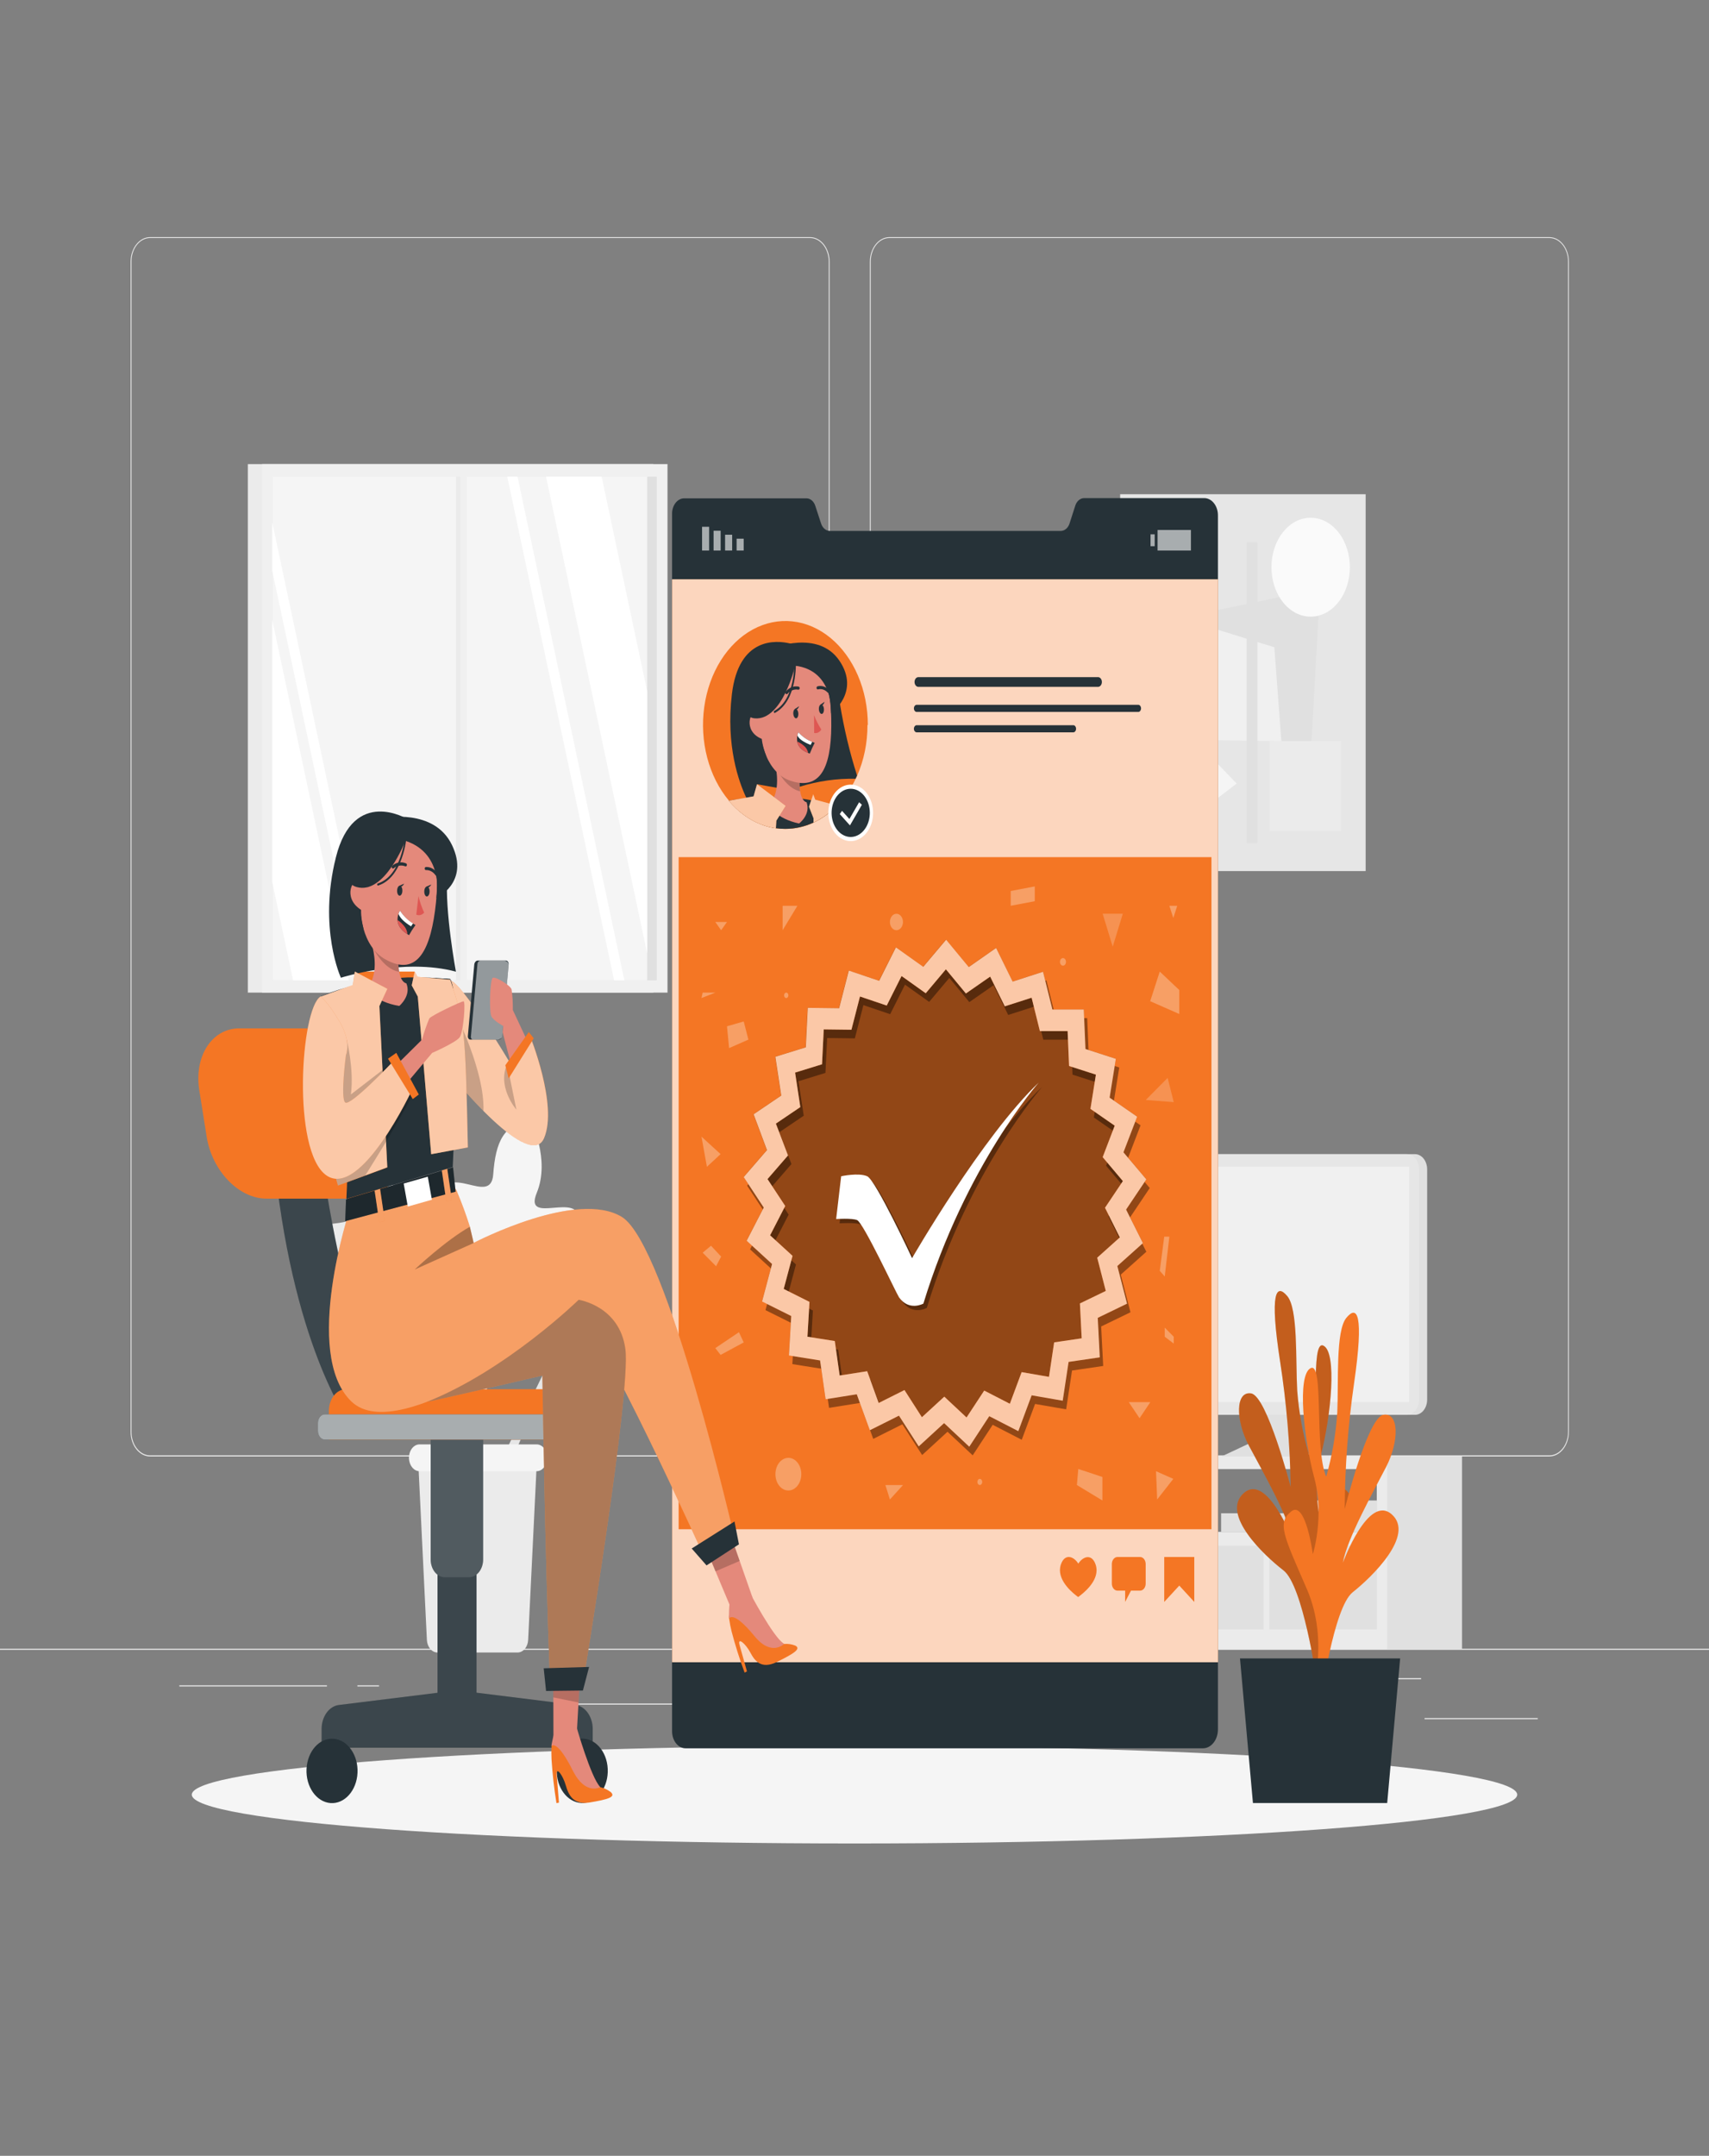 <svg width="812" height="1024" viewBox="0 0 812 1024" fill="none" xmlns="http://www.w3.org/2000/svg">
<rect x="0" y="0" width="812" height="1024" fill="#808080" stroke="none"/>
<path d="M812 783.155H0V783.667H812V783.155Z" fill="#EBEBEB"/>
<path d="M730.638 816.107H676.851V816.619H730.638V816.107Z" fill="#EBEBEB"/>
<path d="M537.901 821.678H523.789V822.19H537.901V821.678Z" fill="#EBEBEB"/>
<path d="M675.227 797.102H644.062V797.614H675.227V797.102Z" fill="#EBEBEB"/>
<path d="M155.336 800.543H85.195V801.055H155.336V800.543Z" fill="#EBEBEB"/>
<path d="M180.085 800.543H169.805V801.055H180.085V800.543Z" fill="#EBEBEB"/>
<path d="M365.644 809.185H213.507V809.697H365.644V809.185Z" fill="#EBEBEB"/>
<path d="M384.888 691.814H71.31C68.853 691.809 66.499 690.574 64.763 688.382C63.028 686.19 62.053 683.218 62.053 680.12V124.232C62.074 121.151 63.059 118.206 64.792 116.036C66.525 113.866 68.867 112.645 71.31 112.64H384.888C387.347 112.64 389.706 113.872 391.445 116.065C393.184 118.258 394.161 121.233 394.161 124.334V680.12C394.161 683.222 393.184 686.196 391.445 688.389C389.706 690.582 387.347 691.814 384.888 691.814ZM71.31 113.049C68.961 113.055 66.71 114.235 65.05 116.332C63.391 118.428 62.459 121.269 62.459 124.232V680.12C62.459 683.082 63.391 685.923 65.05 688.02C66.71 690.116 68.961 691.297 71.31 691.302H384.888C387.238 691.297 389.491 690.117 391.153 688.021C392.815 685.925 393.751 683.084 393.755 680.12V124.232C393.751 121.268 392.815 118.427 391.153 116.331C389.491 114.235 387.238 113.055 384.888 113.049H71.31Z" fill="#EBEBEB"/>
<path d="M736.175 691.814H422.581C420.123 691.809 417.767 690.575 416.029 688.383C414.291 686.191 413.312 683.22 413.308 680.12V124.232C413.334 121.15 414.321 118.204 416.057 116.035C417.793 113.865 420.137 112.645 422.581 112.64H736.175C738.615 112.651 740.953 113.873 742.683 116.043C744.413 118.213 745.395 121.155 745.416 124.232V680.12C745.416 683.215 744.443 686.183 742.711 688.375C740.979 690.567 738.629 691.803 736.175 691.814ZM422.581 113.049C420.231 113.055 417.978 114.235 416.316 116.331C414.654 118.427 413.718 121.268 413.714 124.232V680.12C413.718 683.084 414.654 685.925 416.316 688.021C417.978 690.117 420.231 691.297 422.581 691.302H736.175C738.526 691.297 740.779 690.117 742.441 688.021C744.103 685.925 745.038 683.084 745.042 680.12V124.232C745.038 121.268 744.103 118.427 742.441 116.331C740.779 114.235 738.526 113.055 736.175 113.049H422.581Z" fill="#EBEBEB"/>
<path d="M614.311 654.643V683.725L624.055 692.654H578.583L593.101 685.855V656.671L614.311 654.643Z" fill="#E0E0E0"/>
<path d="M491.65 691.814V783.421H694.65V691.814H491.65ZM495.304 697.753H654.196V727.695H495.32L495.304 697.753Z" fill="#E0E0E0"/>
<path d="M491.65 691.814V783.421H659.084V691.814H491.65ZM495.304 697.753H654.196V727.695H495.32L495.304 697.753Z" fill="#EBEBEB"/>
<path d="M495.304 727.695H528.044V697.754H495.304V727.695Z" fill="#E0E0E0"/>
<path d="M613.677 727.695H654.196V712.724H613.677V727.695Z" fill="#E0E0E0"/>
<path d="M580.19 727.695H610.689V718.807H580.19V727.695Z" fill="#E0E0E0"/>
<path d="M544.089 727.695H573.142V709.509H544.089V727.695Z" fill="#E0E0E0"/>
<path d="M625.402 734.208L626.263 737.792H637.923L638.8 734.208H654.196V773.96H603.089V734.208H625.402Z" fill="#E0E0E0"/>
<path d="M564.665 734.208L565.542 737.792H577.202L578.079 734.208H600.377V773.96H549.269V734.208H564.665Z" fill="#E0E0E0"/>
<path d="M517.764 734.208L518.624 737.792H530.285L531.162 734.208H546.557V773.96H495.45V734.208H517.764Z" fill="#E0E0E0"/>
<path d="M521.336 672.031H672.352C675.518 672.031 678.085 668.794 678.085 664.801V555.459C678.085 551.466 675.518 548.229 672.352 548.229H521.336C518.17 548.229 515.604 551.466 515.604 555.459V664.801C515.604 668.794 518.17 672.031 521.336 672.031Z" fill="#E0E0E0"/>
<path d="M517.52 672.031H668.536C671.702 672.031 674.269 668.794 674.269 664.801V555.459C674.269 551.466 671.702 548.229 668.536 548.229H517.52C514.354 548.229 511.787 551.466 511.787 555.459V664.801C511.787 668.794 514.354 672.031 517.52 672.031Z" fill="#E6E6E6"/>
<path d="M669.494 666.01V554.23H516.562V666.01H669.494Z" fill="#F0F0F0"/>
<path d="M310.411 220.447H117.756V471.49H310.411V220.447Z" fill="#EBEBEB"/>
<path d="M317.151 220.447H124.496V471.49H317.151V220.447Z" fill="#F0F0F0"/>
<path d="M312.052 226.406H129.352V465.674H312.052V226.406Z" fill="#E0E0E0"/>
<path d="M307.488 226.406H129.352V465.674H307.488V226.406Z" fill="#F5F5F5"/>
<path d="M220.263 226.406H216.642V465.674H220.263V226.406Z" fill="#EBEBEB"/>
<path d="M241.018 226.406L291.784 465.654H296.656L245.89 226.406H241.018Z" fill="white"/>
<path d="M221.806 222.72H218.704V470.262H221.806V222.72Z" fill="#F0F0F0"/>
<path d="M259.434 226.406L307.488 452.833V328.376L285.856 226.406H259.434Z" fill="white"/>
<path d="M129.352 248.115V271.073L170.65 465.654H175.522L129.352 248.115Z" fill="white"/>
<path d="M129.352 294.482V418.939L139.258 465.654H165.664L129.352 294.482Z" fill="white"/>
<path d="M648.869 234.762H532.217V413.757H648.869V234.762Z" fill="#E6E6E6"/>
<path d="M622.171 369.418L560.881 293.437L627.189 279.634L622.171 369.418Z" fill="#E0E0E0"/>
<path d="M562.359 351.416L559.322 293.151L605.476 307.446L608.821 352.01L562.359 351.416Z" fill="#F0F0F0"/>
<path d="M635.906 286.03C643.18 276.857 643.18 261.983 635.906 252.81C628.631 243.636 616.837 243.636 609.563 252.81C602.288 261.983 602.288 276.857 609.563 286.03C616.837 295.204 628.631 295.204 635.906 286.03Z" fill="#FAFAFA"/>
<path d="M568.4 372.183C568.403 369.925 567.875 367.717 566.882 365.838C565.89 363.959 564.477 362.493 562.823 361.627C561.17 360.761 559.35 360.534 557.594 360.973C555.837 361.413 554.224 362.5 552.958 364.096C551.692 365.693 550.83 367.727 550.482 369.942C550.133 372.157 550.314 374.452 551 376.537C551.687 378.623 552.849 380.404 554.339 381.656C555.829 382.908 557.58 383.574 559.371 383.57C561.764 383.564 564.058 382.363 565.751 380.229C567.443 378.094 568.396 375.201 568.4 372.183Z" fill="#E0E0E0"/>
<path d="M561.498 392.212L587.579 372.183L565.655 349.389L561.498 392.212Z" fill="#F5F5F5"/>
<path d="M592.322 400.466H597.453V257.536H592.322V400.466Z" fill="#E0E0E0"/>
<path d="M543.163 394.137H549.805V257.536H543.163V394.137Z" fill="#EBEBEB"/>
<path d="M603.235 394.793H637.144V352.031H603.235V394.793Z" fill="#EBEBEB"/>
<path d="M215.83 693.391L194.36 615.363C194.36 615.363 224.112 643.195 223.95 612.352C223.787 581.509 210.373 605.471 205.745 594.063C201.116 582.656 218.948 582.779 212.679 565.494C206.41 548.209 188.628 574.771 185.477 559.452C182.326 544.133 177.357 536.351 164.365 537.723C164.365 537.723 157.366 557.875 165.989 572.436C174.612 586.998 144.698 575.304 147.784 589.947C150.87 604.59 160.776 617.37 165.177 607.068C169.578 596.767 175.116 616.509 167.629 621.609C160.143 626.708 177.373 648.745 181.222 637.174C183.867 629.487 187.132 622.164 190.966 615.322L210.763 698.818L215.83 693.391Z" fill="#EBEBEB"/>
<path d="M237.965 694.088L262.162 644.178C262.162 644.178 238.225 657.777 242.057 636.457C245.89 615.137 252.272 634.266 256.852 627.261C261.432 620.257 249.057 617.021 255.471 606.167C261.886 595.313 271.013 617.165 274.959 607.171C278.906 597.176 283.356 592.732 292.174 596.152C292.174 596.152 294.61 611.43 286.912 619.868C279.214 628.306 301.268 626.012 297.419 635.474C293.57 644.936 285.142 651.981 283.339 644.014C281.537 636.047 275.317 648.663 279.896 653.599C284.476 658.534 269.86 670.515 268.626 661.791C267.715 655.968 266.333 650.279 264.501 644.813L240.807 698.819L237.965 694.088Z" fill="#E6E6E6"/>
<path d="M221.66 694.559L232.735 614.175C232.735 614.175 207.222 647.291 203.503 617.165C199.784 587.039 215.862 607.723 218.948 595.661C222.033 583.598 204.64 587.325 208.57 569.201C212.5 551.076 233.206 573.419 234.343 557.855C235.48 542.29 239.378 533.688 252.207 532.439C252.207 532.439 261.578 550.666 255.033 566.6C248.488 582.533 276.145 565.146 275.008 580.034C273.871 594.923 265.8 609.382 260.23 600.207C254.659 591.032 251.72 611.43 259.661 614.871C267.603 618.312 253.539 643.297 248.375 632.791C244.829 625.829 240.72 619.35 236.113 613.458L227.36 698.818L221.66 694.559Z" fill="#F5F5F5"/>
<path d="M207.872 784.937H245.906C247.189 784.94 248.425 784.325 249.361 783.217C250.297 782.109 250.862 780.593 250.94 778.977L254.968 696.32C255.01 695.456 254.912 694.59 254.678 693.776C254.445 692.961 254.083 692.215 253.613 691.584C253.143 690.953 252.575 690.45 251.945 690.106C251.315 689.761 250.636 689.583 249.95 689.582H203.828C203.142 689.583 202.463 689.761 201.833 690.106C201.203 690.45 200.635 690.953 200.165 691.584C199.695 692.215 199.333 692.961 199.1 693.776C198.867 694.59 198.768 695.456 198.81 696.32L202.838 779.08C202.936 780.677 203.509 782.168 204.443 783.254C205.377 784.341 206.602 784.942 207.872 784.937Z" fill="#EBEBEB"/>
<path d="M199.346 698.818H254.968C256.205 698.818 257.398 698.244 258.321 697.205C259.243 696.167 259.83 694.736 259.97 693.186C260.055 692.295 259.989 691.391 259.776 690.533C259.564 689.676 259.209 688.886 258.737 688.214C258.264 687.542 257.684 687.005 257.034 686.637C256.384 686.269 255.68 686.079 254.968 686.08H199.346C198.637 686.08 197.936 686.269 197.289 686.634C196.642 687 196.063 687.533 195.591 688.201C195.119 688.868 194.763 689.653 194.549 690.505C194.334 691.357 194.264 692.257 194.344 693.145C194.476 694.703 195.06 696.143 195.983 697.19C196.907 698.237 198.104 698.817 199.346 698.818Z" fill="#F5F5F5"/>
<path d="M406 875.643C579.902 875.643 720.877 865.263 720.877 852.459C720.877 839.656 579.902 829.276 406 829.276C232.098 829.276 91.123 839.656 91.123 852.459C91.123 865.263 232.098 875.643 406 875.643Z" fill="#F5F5F5"/>
<path d="M578.68 245.002V821.453C578.68 822.646 578.492 823.827 578.127 824.927C577.761 826.027 577.226 827.025 576.552 827.861C575.878 828.698 575.078 829.357 574.2 829.801C573.322 830.244 572.383 830.463 571.437 830.443H325.823C324.966 830.46 324.116 830.26 323.322 829.854C322.528 829.448 321.806 828.845 321.2 828.081C320.595 827.317 320.117 826.407 319.795 825.406C319.473 824.405 319.314 823.332 319.327 822.251V244.265C319.297 243.308 319.416 242.354 319.679 241.456C319.942 240.557 320.343 239.734 320.859 239.031C321.375 238.329 321.996 237.763 322.687 237.364C323.377 236.965 324.123 236.742 324.881 236.708H383.264C384.165 236.73 385.04 237.091 385.778 237.744C386.516 238.397 387.082 239.313 387.405 240.374L390.085 248.566C390.414 249.622 390.985 250.532 391.725 251.177C392.466 251.823 393.342 252.176 394.242 252.191H504.041C504.934 252.182 505.804 251.839 506.542 251.204C507.279 250.569 507.85 249.672 508.182 248.627L510.862 240.292C511.184 239.228 511.75 238.31 512.487 237.653C513.225 236.997 514.1 236.632 515.003 236.605H572.395C574.109 236.675 575.733 237.597 576.91 239.17C578.087 240.743 578.724 242.84 578.68 245.002Z" fill="#263238"/>
<path d="M578.696 275.169H319.36V789.566H578.696V275.169Z" fill="#F47624"/>
<path opacity="0.7" d="M578.696 275.169H319.36V789.566H578.696V275.169Z" fill="white"/>
<path opacity="0.6" d="M349.988 261.509H353.35V255.877H349.988V261.509Z" fill="white"/>
<path opacity="0.6" d="M344.515 261.509H347.877V253.993H344.515V261.509Z" fill="white"/>
<path opacity="0.6" d="M339.042 261.509H342.404V252.109H339.042V261.509Z" fill="white"/>
<path opacity="0.6" d="M333.57 261.509H336.931V250.225H333.57V261.509Z" fill="white"/>
<path opacity="0.6" d="M548.636 253.809H546.655V259.441H548.636V253.809Z" fill="white"/>
<path opacity="0.6" d="M550 261.509H565.85V251.74H550V261.509Z" fill="white"/>
<path d="M436.19 326.246H521.531C521.786 326.277 522.042 326.24 522.285 326.138C522.527 326.036 522.75 325.871 522.939 325.654C523.128 325.437 523.279 325.173 523.382 324.878C523.486 324.583 523.539 324.265 523.539 323.942C523.539 323.62 523.486 323.301 523.382 323.007C523.279 322.712 523.128 322.448 522.939 322.231C522.75 322.014 522.527 321.849 522.285 321.747C522.042 321.645 521.786 321.608 521.531 321.638H436.19C435.735 321.693 435.313 321.959 435.005 322.385C434.698 322.811 434.528 323.366 434.528 323.942C434.528 324.519 434.698 325.074 435.005 325.5C435.313 325.926 435.735 326.192 436.19 326.246Z" fill="#263238"/>
<path d="M540.954 334.787H435.719C435.531 334.76 435.34 334.785 435.16 334.858C434.98 334.931 434.813 335.051 434.672 335.21C434.531 335.37 434.418 335.565 434.341 335.783C434.264 336.001 434.224 336.237 434.224 336.476C434.224 336.715 434.264 336.951 434.341 337.17C434.418 337.388 434.531 337.583 434.672 337.742C434.813 337.902 434.98 338.022 435.16 338.095C435.34 338.168 435.531 338.192 435.719 338.166H540.954C541.284 338.12 541.589 337.922 541.811 337.61C542.032 337.299 542.155 336.895 542.155 336.476C542.155 336.058 542.032 335.654 541.811 335.342C541.589 335.03 541.284 334.832 540.954 334.787Z" fill="#263238"/>
<path d="M510.082 344.474H435.719C435.531 344.447 435.34 344.472 435.16 344.545C434.98 344.618 434.813 344.738 434.672 344.897C434.531 345.057 434.418 345.252 434.341 345.47C434.264 345.688 434.224 345.924 434.224 346.163C434.224 346.402 434.264 346.638 434.341 346.857C434.418 347.075 434.531 347.27 434.672 347.429C434.813 347.589 434.98 347.709 435.16 347.782C435.34 347.855 435.531 347.879 435.719 347.853H510.082C510.412 347.807 510.717 347.609 510.939 347.297C511.16 346.986 511.282 346.582 511.282 346.163C511.282 345.745 511.16 345.341 510.939 345.029C510.717 344.717 510.412 344.519 510.082 344.474Z" fill="#263238"/>
<path d="M575.594 407.142H322.445V726.385H575.594V407.142Z" fill="#F47624"/>
<path d="M567.442 760.914L560.312 753.152L553.167 760.914V739.574H567.442V760.914Z" fill="#F47624"/>
<path d="M541.685 739.574H530.934C530.228 739.574 529.551 739.928 529.051 740.558C528.552 741.187 528.271 742.042 528.271 742.933V752.189C528.271 753.08 528.552 753.935 529.051 754.564C529.551 755.194 530.228 755.548 530.934 755.548H534.588V760.914L537.365 755.548H541.685C542.036 755.551 542.383 755.466 542.707 755.298C543.031 755.13 543.326 754.883 543.573 754.571C543.821 754.258 544.017 753.887 544.15 753.478C544.283 753.069 544.351 752.631 544.349 752.189V742.933C544.351 742.491 544.283 742.053 544.15 741.644C544.017 741.235 543.821 740.864 543.573 740.551C543.326 740.239 543.031 739.992 542.707 739.824C542.383 739.656 542.036 739.571 541.685 739.574Z" fill="#F47624"/>
<path d="M520.135 742.113C518.154 738.017 514.321 739.553 512.34 742.728C510.375 739.533 506.558 737.915 504.528 742.011C501.134 748.892 508.052 755.343 511.333 757.883L512.258 758.6L513.2 757.883C516.432 755.405 523.48 749.056 520.135 742.113Z" fill="#F47624"/>
<g opacity="0.3">
<path opacity="0.7" d="M523.902 434.012H533.484L528.693 449.679L523.902 434.012Z" fill="white"/>
<path opacity="0.7" d="M554.775 512L557.682 523.51L544.397 522.486L554.775 512Z" fill="white"/>
<path d="M551.039 461.496L546.492 475.566L560.313 481.649V470.262L551.039 461.496Z" fill="white"/>
<path d="M371.847 430.244H378.879L371.847 441.856V430.244Z" fill="white"/>
<path d="M345.409 487.485L353.366 485.192L355.591 493.814L346.415 497.848L345.409 487.485Z" fill="white"/>
<path d="M425.927 441.856C427.64 441.856 429.028 440.105 429.028 437.944C429.028 435.784 427.64 434.033 425.927 434.033C424.213 434.033 422.825 435.784 422.825 437.944C422.825 440.105 424.213 441.856 425.927 441.856Z" fill="white"/>
<path d="M380.731 700.232C380.731 701.768 380.369 703.269 379.692 704.546C379.015 705.823 378.053 706.818 376.927 707.405C375.802 707.992 374.563 708.144 373.369 707.843C372.174 707.542 371.078 706.8 370.218 705.713C369.358 704.625 368.773 703.24 368.537 701.733C368.301 700.226 368.426 698.665 368.894 697.247C369.362 695.829 370.154 694.618 371.168 693.768C372.182 692.918 373.374 692.466 374.592 692.47C375.399 692.47 376.199 692.671 376.945 693.061C377.691 693.451 378.368 694.023 378.938 694.744C379.509 695.465 379.96 696.321 380.268 697.263C380.575 698.204 380.733 699.213 380.731 700.232Z" fill="white"/>
<path d="M351.093 632.791L353.366 637.645L342.372 643.584L339.871 640.348L351.093 632.791Z" fill="white"/>
<path d="M422.825 712.253L420.681 705.393H429.045L422.825 712.253Z" fill="white"/>
<path d="M511.674 705.393L512.323 697.754L523.789 701.563V712.725L511.674 705.393Z" fill="white"/>
<path d="M536.31 666.01H546.557L541.442 673.649L536.31 666.01Z" fill="white"/>
<path d="M553.167 587.407L551.04 603.628L553.394 606.331L555.603 587.407H553.167Z" fill="white"/>
<path d="M333.294 539.894L342.372 548.209L335.876 554.23L333.294 539.894Z" fill="white"/>
<path d="M373.569 474.071C374.134 474.071 374.592 473.493 374.592 472.781C374.592 472.068 374.134 471.49 373.569 471.49C373.004 471.49 372.546 472.068 372.546 472.781C372.546 473.493 373.004 474.071 373.569 474.071Z" fill="white"/>
<path d="M505.048 458.691C505.837 458.691 506.477 457.884 506.477 456.888C506.477 455.893 505.837 455.086 505.048 455.086C504.258 455.086 503.619 455.893 503.619 456.888C503.619 457.884 504.258 458.691 505.048 458.691Z" fill="white"/>
<path d="M466.689 703.918C466.689 704.304 466.568 704.674 466.351 704.946C466.135 705.219 465.842 705.372 465.536 705.372C465.23 705.372 464.937 705.219 464.721 704.946C464.504 704.674 464.383 704.304 464.383 703.918C464.383 703.533 464.504 703.163 464.721 702.89C464.937 702.617 465.23 702.464 465.536 702.464C465.842 702.464 466.135 702.617 466.351 702.89C466.568 703.163 466.689 703.533 466.689 703.918Z" fill="white"/>
<path d="M480.217 423.219L491.65 421.048V428.073L480.217 430.244V423.219Z" fill="white"/>
<path d="M555.603 430.244H559.354L557.47 436.04L555.603 430.244Z" fill="white"/>
<path d="M339.871 437.944H345.409L342.632 441.856L339.871 437.944Z" fill="white"/>
<path d="M549.805 712.253L549.269 698.819L557.47 702.464L549.805 712.253Z" fill="white"/>
<path d="M557.682 634.941L553.394 630.62V634.941L557.682 638.198V634.941Z" fill="white"/>
<path d="M337.825 591.729L342.632 596.869L340.228 601.457L333.862 595.026L337.825 591.729Z" fill="white"/>
<path d="M333.862 471.49H339.871L333.294 474.071L333.862 471.49Z" fill="white"/>
</g>
<path d="M438.594 459.223L449.458 446.341L460.209 459.346L473.266 450.273L481.126 466.248L495.564 461.578L500.013 479.498H514.922L515.717 498.258L530.155 502.927L527.199 521.359L540.272 530.411L533.793 547.328L544.657 560.189L535.043 574.546L543.033 590.418L530.886 601.313L535.498 619.172L521.596 625.91L522.538 644.669L507.727 646.84L504.95 665.313L490.172 662.753L483.838 679.772L470.034 672.666L460.534 687.165L448.565 675.963L436.515 687.022L427.128 672.42L413.276 679.342L407.072 662.262L392.293 664.617L389.646 646.123L374.852 643.768L375.94 625.029L362.087 618.127L366.829 600.31L354.763 589.271L362.883 573.501L353.366 559.022L364.344 546.304L357.995 529.285L371.133 520.397L368.323 501.944L382.793 497.459L383.719 478.699L398.627 478.884L403.223 461.005L417.628 465.859L425.602 449.987L438.594 459.223Z" fill="#F47624"/>
<path opacity="0.4" d="M536.667 578.642L546.281 564.306L535.417 551.444L541.913 534.528L528.839 525.476L531.795 507.044L517.358 502.374L516.562 483.615H501.654L497.204 465.695L482.767 470.364L474.906 454.39L461.914 463.462L451.164 450.458L440.299 463.339L427.307 454.103L419.333 469.995L404.928 465.121L400.332 483L385.424 482.816L384.498 501.576L370.028 506.061L372.838 524.493L359.7 533.381L366.05 550.4L354.99 563.2L364.507 577.679L356.387 593.449L368.453 604.488L363.711 622.305L377.564 629.207L376.476 647.946L391.27 650.301L393.901 668.733L408.696 666.378L414.9 683.458L428.752 676.536L438.139 691.138L450.189 680.079L462.158 691.282L471.658 676.782L485.462 683.889L491.796 666.87L506.558 669.43L509.351 650.998L524.162 648.827L523.204 630.067L537.122 623.329L532.51 605.45L544.657 594.575L536.667 578.642ZM533.679 591.872L522.944 601.498L527.021 617.288L514.727 623.227L515.571 639.795L502.482 641.72L500.03 658.104L487.038 655.851L481.435 670.884L469.255 664.617L460.859 677.396L450.287 667.505L439.649 677.274L431.367 664.371L419.122 670.515L413.649 655.421L400.576 657.469L398.254 641.085L385.262 639.037L386.236 622.49L373.991 616.346L378.181 600.617L367.528 590.868L374.706 576.942L366.293 564.162L376.037 552.919L370.272 537.805L381.884 529.961L379.399 513.577L392.196 509.624L393.008 493.056L406.162 493.22L410.222 477.43L422.938 481.73L429.987 467.702L441.468 475.894L451.05 464.507L460.55 475.996L472.081 467.988L479.031 482.099L491.78 478.003L495.71 493.855H508.88L509.579 510.443L522.327 514.539L519.729 530.801L531.259 538.788L525.543 553.738L535.141 565.105L526.647 577.782L533.679 591.872Z" fill="black"/>
<path opacity="0.4" d="M438.594 459.223L449.458 446.341L460.209 459.346L473.266 450.273L481.126 466.248L495.564 461.578L500.013 479.498H514.922L515.717 498.258L530.155 502.927L527.199 521.359L540.272 530.411L533.793 547.328L544.657 560.189L535.043 574.546L543.033 590.418L530.886 601.313L535.498 619.172L521.596 625.91L522.538 644.669L507.727 646.84L504.95 665.313L490.172 662.753L483.838 679.772L470.034 672.666L460.534 687.165L448.565 675.963L436.515 687.022L427.128 672.42L413.276 679.342L407.072 662.262L392.293 664.617L389.646 646.123L374.852 643.768L375.94 625.029L362.087 618.127L366.829 600.31L354.763 589.271L362.883 573.501L353.366 559.022L364.344 546.304L357.995 529.285L371.133 520.397L368.323 501.944L382.793 497.459L383.719 478.699L398.627 478.884L403.223 461.005L417.628 465.859L425.602 449.987L438.594 459.223Z" fill="black"/>
<path d="M535.043 574.546L544.657 560.21L533.793 547.348L540.289 530.432L527.215 521.38L530.171 502.948L515.734 498.278L514.938 479.519H500.03L495.58 461.599L481.143 466.268L473.282 450.294L460.29 459.366L449.539 446.362L438.675 459.244L425.683 450.007L417.709 465.9L403.304 461.025L398.708 478.904L383.8 478.72L382.874 497.48L368.404 501.965L371.214 520.397L358.076 529.285L364.426 546.304L353.366 559.104L362.883 573.583L354.763 589.353L366.829 600.392L362.087 618.209L375.94 625.111L374.852 643.85L389.646 646.205L392.277 664.637L407.072 662.282L413.276 679.363L427.128 672.44L436.515 687.043L448.565 675.983L460.534 687.186L470.034 672.686L483.838 679.793L490.172 662.774L504.934 665.334L507.727 646.902L522.538 644.731L521.58 625.971L535.498 619.233L530.886 601.354L543.033 590.479L535.043 574.546ZM532.055 587.776L521.32 597.402L525.397 613.192L513.103 619.131L513.947 635.699L500.858 637.624L498.406 654.008L485.414 651.755L479.811 666.788L467.631 660.521L459.235 673.3L448.663 663.409L438.025 673.178L429.743 660.275L417.498 666.419L412.025 651.325L398.952 653.373L396.63 636.989L383.638 634.941L384.612 618.394L372.367 612.25L376.557 596.521L365.903 586.772L373.082 572.846L364.669 560.067L374.413 548.823L368.648 533.709L380.26 525.865L377.775 509.481L390.572 505.528L391.384 488.96L404.538 489.124L408.598 473.334L421.314 477.635L428.363 463.606L439.844 471.798L449.426 460.411L458.926 471.9L470.457 463.892L477.407 478.003L490.156 473.907L494.086 489.759H507.256L507.955 506.348L520.703 510.444L518.105 526.705L529.635 534.692L523.919 549.642L533.517 561.009L525.023 573.686L532.055 587.776Z" fill="#F47624"/>
<path opacity="0.6" d="M535.043 574.546L544.657 560.21L533.793 547.348L540.289 530.432L527.215 521.38L530.171 502.948L515.734 498.278L514.938 479.519H500.03L495.58 461.599L481.143 466.268L473.282 450.294L460.29 459.366L449.539 446.362L438.675 459.244L425.683 450.007L417.709 465.9L403.304 461.025L398.708 478.904L383.8 478.72L382.874 497.48L368.404 501.965L371.214 520.397L358.076 529.285L364.426 546.304L353.366 559.104L362.883 573.583L354.763 589.353L366.829 600.392L362.087 618.209L375.94 625.111L374.852 643.85L389.646 646.205L392.277 664.637L407.072 662.282L413.276 679.363L427.128 672.44L436.515 687.043L448.565 675.983L460.534 687.186L470.034 672.686L483.838 679.793L490.172 662.774L504.934 665.334L507.727 646.902L522.538 644.731L521.58 625.971L535.498 619.233L530.886 601.354L543.033 590.479L535.043 574.546ZM532.055 587.776L521.32 597.402L525.397 613.192L513.103 619.131L513.947 635.699L500.858 637.624L498.406 654.008L485.414 651.755L479.811 666.788L467.631 660.521L459.235 673.3L448.663 663.409L438.025 673.178L429.743 660.275L417.498 666.419L412.025 651.325L398.952 653.373L396.63 636.989L383.638 634.941L384.612 618.394L372.367 612.25L376.557 596.521L365.903 586.772L373.082 572.846L364.669 560.067L374.413 548.823L368.648 533.709L380.26 525.865L377.775 509.481L390.572 505.528L391.384 488.96L404.538 489.124L408.598 473.334L421.314 477.635L428.363 463.606L439.844 471.798L449.426 460.411L458.926 471.9L470.457 463.892L477.407 478.003L490.156 473.907L494.086 489.759H507.256L507.955 506.348L520.703 510.444L518.105 526.705L529.635 534.692L523.919 549.642L533.517 561.009L525.023 573.686L532.055 587.776Z" fill="white"/>
<path opacity="0.4" d="M401.29 560.763C401.29 560.763 409.573 558.961 413.649 560.763C417.725 562.565 434.972 599.675 434.972 599.675C434.972 599.675 468.427 541.634 495.174 516.26C495.174 516.26 460.469 555.458 440.348 621.261C440.348 621.261 433.576 625.029 428.785 618.291C427.404 616.243 411.863 582.84 408.858 581.591C406.504 580.587 398.903 581.079 398.903 581.079L401.29 560.763Z" fill="black"/>
<path d="M399.666 558.715C399.666 558.715 407.949 556.913 412.025 558.715C416.101 560.517 433.348 597.627 433.348 597.627C433.348 597.627 466.803 539.587 493.55 514.212C493.55 514.212 458.845 553.411 438.724 619.213C438.724 619.213 431.952 622.981 427.161 616.243C425.78 614.195 410.239 580.792 407.234 579.543C404.879 578.54 397.279 579.031 397.279 579.031L399.666 558.715Z" fill="white"/>
<path d="M412.155 344.371C412.189 352.766 410.511 361.031 407.283 368.374L406.568 369.91C404.247 374.766 401.275 379.076 397.783 382.648L397.588 382.853C394.282 386.213 390.562 388.87 386.577 390.717C382.27 392.708 377.717 393.72 373.13 393.707C371.67 393.719 370.211 393.616 368.762 393.4C366.327 393.074 363.923 392.45 361.584 391.537C355.887 389.328 350.673 385.487 346.35 380.313C341.623 374.705 338.075 367.703 336.027 359.937C333.978 352.17 333.492 343.884 334.613 335.822C335.733 327.76 338.426 320.176 342.448 313.752C346.469 307.328 351.694 302.265 357.653 299.02C363.611 295.774 370.116 294.447 376.581 295.158C383.047 295.87 389.271 298.597 394.694 303.094C400.117 307.592 404.568 313.719 407.647 320.924C410.726 328.129 412.336 336.186 412.334 344.371H412.155Z" fill="#F47624"/>
<path d="M407.218 368.374L406.503 369.91C397.55 369.733 388.615 371.007 379.918 373.698L377.012 374.6L375.03 375.255C372.546 376.095 370.158 376.975 368.128 377.815L367.203 378.204L366.537 378.47C364.117 379.494 362.054 380.416 360.479 381.174C358.124 382.3 356.776 383.037 356.776 383.037C356.006 381.785 355.301 380.472 354.665 379.105L354.568 378.88C351.044 371.425 344.824 354.304 347.747 329.728C350.995 302.387 368.973 304.128 375.355 305.643C376.118 305.803 376.871 306.021 377.612 306.299C377.612 306.299 397.734 312.279 398.481 328.089C398.586 330.206 398.792 332.312 399.098 334.397C400.99 346.007 403.708 357.379 407.218 368.374Z" fill="#263238"/>
<path d="M386.512 390.717C382.205 392.708 377.652 393.72 373.065 393.707C371.605 393.718 370.146 393.616 368.697 393.4C366.262 393.074 363.858 392.449 361.519 391.536L360.268 378.654L359.667 372.51L386.447 377.303V380.19L386.528 388.669V390.717H386.512Z" fill="#F47624"/>
<path d="M397.523 382.853C394.217 386.213 390.497 388.87 386.512 390.717C382.205 392.708 377.652 393.72 373.065 393.707C371.605 393.718 370.147 393.616 368.697 393.4C366.262 393.074 363.858 392.449 361.519 391.536C355.822 389.328 350.609 385.487 346.286 380.313C347.52 380.068 348.77 379.883 350.021 379.679H350.329C351.807 379.474 353.285 379.289 354.763 379.146C356.517 378.962 358.254 378.818 360.008 378.736H360.317L362.461 378.634H365.01H367.998C371.246 378.634 374.538 378.784 377.872 379.085L381.234 379.433L383.004 379.658L385.57 380.15L386.138 380.252H386.528L389.549 380.907C390.02 381.01 390.491 381.153 390.962 381.235L391.855 381.46L392.813 381.686L394.437 382.095L395.574 382.382L397.523 382.853Z" fill="#263238"/>
<path d="M379.659 391.168C368.502 388.772 365.319 382.546 365.319 382.546C370.093 377.344 369.525 369.254 368.567 364.114C368.26 362.51 367.847 360.941 367.332 359.424L380.73 363.315C380.342 365.665 380.087 368.047 379.967 370.442C379.865 372.214 379.936 373.996 380.178 375.746C380.925 380.866 383.231 381.071 383.231 381.071C385.359 386.908 379.659 391.168 379.659 391.168Z" fill="#E4897B"/>
<path opacity="0.2" d="M379.919 370.565C379.816 372.337 379.887 374.119 380.13 375.869C374.803 374.682 370.905 369.07 368.518 364.237C368.211 362.633 367.798 361.064 367.284 359.547L380.682 363.438C380.293 365.788 380.038 368.17 379.919 370.565Z" fill="black"/>
<path d="M378.1 315.023C390.783 315.72 394.583 324.506 394.941 341.033C395.412 361.677 391.287 376.115 375.582 370.872C354.243 363.725 357.036 313.877 378.1 315.023Z" fill="#E4897B"/>
<path d="M386.772 339.681C387.709 342.128 388.876 344.425 390.247 346.521C389.85 347.159 389.323 347.649 388.722 347.938C388.121 348.226 387.47 348.303 386.837 348.16L386.772 339.681Z" fill="#DE5753"/>
<path d="M373.731 329.728C373.588 329.729 373.449 329.663 373.341 329.544C373.285 329.477 373.24 329.396 373.209 329.306C373.178 329.216 373.162 329.119 373.162 329.021C373.162 328.924 373.178 328.827 373.209 328.737C373.24 328.647 373.285 328.566 373.341 328.499C374.144 327.529 375.117 326.811 376.18 326.402C377.243 325.993 378.368 325.904 379.464 326.144C379.54 326.161 379.612 326.197 379.677 326.25C379.741 326.302 379.797 326.371 379.841 326.451C379.885 326.53 379.916 326.621 379.932 326.716C379.948 326.811 379.949 326.909 379.935 327.004C379.921 327.1 379.893 327.191 379.851 327.273C379.809 327.354 379.755 327.425 379.692 327.48C379.628 327.535 379.557 327.574 379.481 327.594C379.406 327.614 379.328 327.616 379.253 327.598C378.355 327.419 377.437 327.495 376.566 327.821C375.695 328.147 374.893 328.714 374.218 329.482C374.158 329.568 374.082 329.635 373.998 329.678C373.913 329.721 373.822 329.738 373.731 329.728Z" fill="#263238"/>
<path d="M393.56 329.073C393.438 329.069 393.319 329.019 393.219 328.929C392.607 328.275 391.887 327.802 391.112 327.543C390.337 327.284 389.525 327.247 388.737 327.434C388.663 327.466 388.585 327.479 388.508 327.473C388.43 327.466 388.354 327.44 388.285 327.397C388.215 327.353 388.153 327.292 388.103 327.217C388.052 327.143 388.014 327.057 387.99 326.963C387.943 326.776 387.956 326.573 388.026 326.397C388.095 326.221 388.216 326.086 388.363 326.021C389.328 325.755 390.328 325.77 391.288 326.064C392.248 326.359 393.141 326.925 393.901 327.721C394.027 327.839 394.11 328.015 394.134 328.21C394.159 328.405 394.122 328.604 394.031 328.765C393.976 328.858 393.905 328.933 393.823 328.986C393.742 329.039 393.652 329.069 393.56 329.073Z" fill="#263238"/>
<path d="M363.321 341.238C363.321 341.238 369.704 328.417 369.151 318.218C369.151 318.218 394.729 306.626 394.876 338.862C394.876 338.862 398.302 310.436 376.524 308.613C354.747 306.79 353.464 347.033 364.312 359.629C364.312 359.629 359.375 349.245 363.321 341.238Z" fill="#263238"/>
<path d="M365.286 344.719C365.223 342.865 364.582 341.117 363.502 339.855C362.423 338.594 360.992 337.92 359.521 337.981C355.559 338.309 353.35 348.385 363.045 351.355C364.426 351.785 365.27 350.208 365.286 344.719Z" fill="#E4897B"/>
<path d="M387.08 352.87C386.217 354.492 385.447 356.19 384.774 357.949L383.979 357.663C380.438 356.27 379.107 354.161 378.798 352.236C378.641 351.285 378.669 350.302 378.879 349.368C378.983 348.836 379.147 348.326 379.366 347.853C381.251 349.929 383.466 351.472 385.862 352.379C386.609 352.707 387.08 352.87 387.08 352.87Z" fill="#263238"/>
<path d="M385.879 352.379L385.164 353.853C381.916 352.543 379.61 351.068 378.879 349.368C378.983 348.836 379.147 348.326 379.366 347.853C381.255 349.932 383.476 351.475 385.879 352.379Z" fill="white"/>
<path d="M383.979 357.663C380.438 356.27 379.107 354.16 378.798 352.235C380.142 352.789 381.396 353.642 382.501 354.754C383.23 355.496 383.749 356.517 383.979 357.663Z" fill="#DE5753"/>
<path d="M377.807 316.211C377.807 316.211 371.799 342.262 358.677 341.217C345.555 340.173 366.959 307.937 366.959 307.937C366.959 307.937 388.737 298.905 398.838 313.835C408.939 328.765 394.876 338.862 394.876 338.862C394.876 338.862 396.37 318.525 377.807 316.211Z" fill="#263238"/>
<path d="M368.063 338.657C367.982 338.656 367.903 338.624 367.837 338.566C367.77 338.507 367.719 338.425 367.69 338.33C367.651 338.207 367.652 338.071 367.691 337.949C367.731 337.826 367.806 337.728 367.901 337.674C378.132 332.145 377.336 314.552 377.336 314.368C377.332 314.235 377.368 314.106 377.438 314.007C377.508 313.907 377.605 313.846 377.71 313.836C377.817 313.829 377.921 313.875 378.003 313.962C378.084 314.05 378.136 314.173 378.148 314.307C378.148 314.491 378.977 332.739 368.226 338.616L368.063 338.657Z" fill="#263238"/>
<path d="M379.301 338.78C379.415 340.009 378.977 341.094 378.327 341.197C377.677 341.299 377.044 340.357 376.93 339.149C376.817 337.94 377.255 336.834 377.905 336.732C378.554 336.63 379.188 337.531 379.301 338.78Z" fill="#263238"/>
<path d="M377.629 336.814L379.675 335.442C379.675 335.442 378.814 337.92 377.629 336.814Z" fill="#263238"/>
<path d="M391.465 336.691C391.579 337.92 391.14 339.005 390.491 339.108C389.841 339.21 389.208 338.288 389.094 337.06C388.98 335.831 389.419 334.745 390.069 334.643C390.718 334.541 391.384 335.462 391.465 336.691Z" fill="#263238"/>
<path d="M389.76 334.725L391.79 333.353C391.79 333.353 390.994 335.872 389.76 334.725Z" fill="#263238"/>
<path d="M397.718 382.648L397.523 382.853C394.217 386.213 390.497 388.87 386.512 390.717V389.263V388.628L384.385 383.201L385.473 379.965L386.398 377.262L387.34 379.842L397.718 382.648Z" fill="#F47624"/>
<path opacity="0.6" d="M397.718 382.648L397.523 382.853C394.217 386.213 390.497 388.87 386.512 390.717V389.263V388.628L384.385 383.201L385.473 379.965L386.398 377.262L387.34 379.842L397.718 382.648Z" fill="white"/>
<path d="M373.309 382.792L368.875 389.816L368.648 393.421C366.213 393.094 363.809 392.47 361.47 391.557C355.774 389.348 350.56 385.507 346.237 380.334L349.923 379.679H350.232L358.043 378.286L359.667 372.531L367.625 378.511L373.358 382.832L373.309 382.792Z" fill="#F47624"/>
<path opacity="0.6" d="M373.293 382.791L368.875 389.816L368.648 393.421C366.213 393.094 363.809 392.47 361.47 391.557C355.774 389.348 350.56 385.507 346.237 380.334L350.232 379.638L358.043 378.265L359.667 372.51L367.625 378.491L373.293 382.791Z" fill="white"/>
<path d="M414.835 386.109C414.835 388.762 414.211 391.356 413.042 393.562C411.873 395.768 410.212 397.487 408.268 398.503C406.324 399.518 404.186 399.783 402.122 399.266C400.059 398.748 398.163 397.471 396.676 395.595C395.188 393.719 394.175 391.328 393.765 388.726C393.354 386.124 393.565 383.427 394.37 380.976C395.175 378.525 396.538 376.43 398.288 374.956C400.037 373.482 402.094 372.695 404.197 372.695C407.019 372.695 409.724 374.108 411.719 376.624C413.714 379.14 414.835 382.552 414.835 386.109Z" fill="white"/>
<path d="M413.275 386.109C413.275 388.373 412.743 390.587 411.746 392.47C410.748 394.352 409.33 395.82 407.671 396.686C406.013 397.553 404.187 397.779 402.426 397.338C400.665 396.896 399.048 395.805 397.778 394.204C396.508 392.603 395.644 390.563 395.294 388.343C394.943 386.122 395.123 383.82 395.81 381.728C396.497 379.636 397.661 377.848 399.154 376.59C400.647 375.332 402.402 374.661 404.197 374.661C406.605 374.661 408.914 375.867 410.617 378.014C412.319 380.161 413.275 383.073 413.275 386.109Z" fill="#263238"/>
<path d="M403.84 392.069L399 386.683L400.072 385.147L403.58 389.038L408.192 381.051L409.508 382.259L403.84 392.069Z" fill="white"/>
<path d="M630.242 795.751C630.242 795.751 620.774 769.721 631.59 744.059C642.406 718.398 645.524 712.356 638.638 707.093C631.752 701.829 628.585 727.573 628.585 727.573C628.585 727.573 622.771 709.816 627.579 691.262C632.386 672.707 635.374 642.458 628.829 639.201C622.284 635.945 627.579 676.926 621.895 690.893C618.999 681.09 617.131 670.852 616.34 660.439C615.545 645.53 616.779 621.712 611.598 615.608C606.418 609.505 603.121 613.724 608.204 646.636C611.259 666.298 612.944 686.261 613.239 706.294C613.239 706.294 602.017 663.122 594.481 661.873C586.946 660.624 586.962 674.591 593.41 686.715C599.857 698.839 612.297 720.568 614.343 731.771C614.343 731.771 602.017 699.29 590.925 709.243C579.833 719.196 600.571 738.816 609.812 745.923C619.053 753.029 625.484 797.45 625.484 797.45L630.242 795.751Z" fill="#F47624"/>
<path opacity="0.2" d="M630.242 795.751C630.242 795.751 620.774 769.721 631.59 744.059C642.406 718.398 645.524 712.356 638.638 707.093C631.752 701.829 628.585 727.573 628.585 727.573C628.585 727.573 622.771 709.816 627.579 691.262C632.386 672.707 635.374 642.458 628.829 639.201C622.284 635.945 627.579 676.926 621.895 690.893C618.999 681.09 617.131 670.852 616.34 660.439C615.545 645.53 616.779 621.712 611.598 615.608C606.418 609.505 603.121 613.724 608.204 646.636C611.259 666.298 612.944 686.261 613.239 706.294C613.239 706.294 602.017 663.122 594.481 661.873C586.946 660.624 586.962 674.591 593.41 686.715C599.857 698.839 612.297 720.568 614.343 731.771C614.343 731.771 602.017 699.29 590.925 709.243C579.833 719.196 600.571 738.816 609.812 745.923C619.053 753.029 625.484 797.45 625.484 797.45L630.242 795.751Z" fill="black"/>
<path d="M622.772 806.441C622.772 806.441 631.98 780.227 620.92 754.77C609.861 729.313 606.678 723.333 613.531 717.906C620.384 712.479 623.778 738.243 623.778 738.243C623.778 738.243 629.414 720.384 624.444 701.911C619.475 683.438 616.178 653.251 622.69 649.892C629.203 646.533 624.314 687.596 630.112 701.44C632.916 691.587 634.69 681.315 635.39 670.884C636.023 655.954 634.578 632.177 639.694 625.971C644.809 619.766 648.155 623.923 643.38 656.937C640.513 676.69 639.019 696.72 638.914 716.8C638.914 716.8 649.73 673.423 657.249 672.031C664.768 670.638 664.898 684.606 658.564 696.853C652.231 709.1 639.986 731.054 638.053 742.257C638.053 742.257 650.071 709.489 661.244 719.299C672.417 729.109 651.89 749.056 642.714 756.306C633.539 763.556 627.546 808.141 627.546 808.141L622.772 806.441Z" fill="#F47624"/>
<path d="M665.255 787.743H589.155L595.31 856.433H659.1L665.255 787.743Z" fill="#263238"/>
<path d="M161.02 809.861L207.872 804.065V731.361H226.418V804.024L273.4 809.861C275.652 810.136 277.741 811.459 279.26 813.572C280.78 815.685 281.62 818.437 281.618 821.289V830.157H152.802V821.248C152.808 818.403 153.652 815.662 155.17 813.557C156.689 811.453 158.774 810.136 161.02 809.861Z" fill="#263238"/>
<path opacity="0.1" d="M161.02 809.861L207.872 804.065V731.361H226.418V804.024L273.4 809.861C275.652 810.136 277.741 811.459 279.26 813.572C280.78 815.685 281.62 818.437 281.618 821.289V830.157H152.802V821.248C152.808 818.403 153.652 815.662 155.17 813.557C156.689 811.453 158.774 810.136 161.02 809.861Z" fill="white"/>
<path d="M278.585 856.22C285.199 854.866 289.689 847.008 288.616 838.668C287.542 830.328 281.311 824.664 274.698 826.018C268.084 827.372 263.593 835.23 264.667 843.57C265.74 851.91 271.972 857.574 278.585 856.22Z" fill="#263238"/>
<path d="M169.727 843.629C170.8 835.289 166.309 827.431 159.696 826.077C153.083 824.723 146.851 830.386 145.778 838.726C144.704 847.066 149.195 854.925 155.809 856.279C162.422 857.632 168.653 851.969 169.727 843.629Z" fill="#263238"/>
<path d="M222.845 749.199H211.331C209.552 749.199 207.846 748.308 206.588 746.722C205.331 745.136 204.624 742.984 204.624 740.741V675.349H229.552V740.741C229.552 742.984 228.846 745.136 227.588 746.722C226.33 748.308 224.624 749.199 222.845 749.199Z" fill="#263238"/>
<path opacity="0.2" d="M222.845 749.199H211.331C209.552 749.199 207.846 748.308 206.588 746.722C205.331 745.136 204.624 742.984 204.624 740.741V675.349H229.552V740.741C229.552 742.984 228.846 745.136 227.588 746.722C226.33 748.308 224.624 749.199 222.845 749.199Z" fill="white"/>
<path d="M152.331 547.103C152.331 547.103 166.216 656.486 193.63 675.328H165.762C165.762 675.328 138.235 638.054 129.92 547.103H152.331Z" fill="#263238"/>
<path opacity="0.1" d="M152.331 547.103C152.331 547.103 166.216 656.486 193.63 675.328H165.762C165.762 675.328 138.235 638.054 129.92 547.103H152.331Z" fill="white"/>
<path d="M164.398 659.866H273.076C275.229 659.866 277.295 660.945 278.817 662.865C280.34 664.785 281.196 667.39 281.196 670.106V683.807H156.278V670.106C156.278 667.39 157.133 664.785 158.656 662.865C160.179 660.945 162.244 659.866 164.398 659.866Z" fill="#F47624"/>
<path d="M283.128 671.826H154.329C152.526 671.826 151.064 673.669 151.064 675.942V679.67C151.064 681.943 152.526 683.786 154.329 683.786H283.128C284.931 683.786 286.392 681.943 286.392 679.67V675.942C286.392 673.669 284.931 671.826 283.128 671.826Z" fill="#263238"/>
<path opacity="0.6" d="M283.128 671.826H154.329C152.526 671.826 151.064 673.669 151.064 675.942V679.67C151.064 681.943 152.526 683.786 154.329 683.786H283.128C284.931 683.786 286.392 681.943 286.392 679.67V675.942C286.392 673.669 284.931 671.826 283.128 671.826Z" fill="white"/>
<path d="M126.542 569.344H171.202C184.194 569.344 192.785 556.114 190.17 539.791L186.76 518.001C184.162 501.617 171.446 488.469 158.372 488.469H113.68C100.688 488.469 92.097 501.699 94.712 518.001L98.171 539.791C100.688 556.114 113.469 569.344 126.542 569.344Z" fill="#F47624"/>
<path d="M168.587 461.496H197.04L199.655 482.898L174.353 488.468L168.587 461.496Z" fill="#F47624"/>
<path d="M357.524 758.804L347.309 763.842L339.968 746.373L333.293 730.501L344.613 721.94L351.45 741.437L357.524 758.804Z" fill="#E4897B"/>
<path opacity="0.2" d="M351.45 741.437L339.968 746.373L333.293 730.501L344.613 721.94L351.45 741.437Z" fill="black"/>
<path d="M349.339 731.914L335.437 741.376C335.437 741.376 282.933 624.968 274.862 625.93C266.791 626.893 190.203 688.394 166.85 665.6C143.497 642.806 166.216 574.444 166.216 574.444C166.216 574.444 211.851 552.571 217.096 565.944C219.397 571.361 221.447 576.941 223.235 582.656C224.258 586.752 225.038 590.377 225.038 590.377C226.515 589.619 274.229 564.941 295.535 578.089C317.2 591.667 349.339 731.914 349.339 731.914Z" fill="#F47624"/>
<path opacity="0.3" d="M349.339 731.914L335.437 741.376C335.437 741.376 282.933 624.968 274.862 625.93C266.791 626.893 190.203 688.394 166.85 665.6C143.497 642.806 166.216 574.444 166.216 574.444C166.216 574.444 211.851 552.571 217.096 565.944C219.397 571.361 221.447 576.941 223.235 582.656C224.258 586.752 225.038 590.377 225.038 590.377C226.515 589.619 274.229 564.941 295.535 578.089C317.2 591.667 349.339 731.914 349.339 731.914Z" fill="white"/>
<path d="M273.855 826.839L262.958 825.262L262.909 805.888L262.893 788.091L276.064 787.313L274.894 808.243L273.855 826.839Z" fill="#E4897B"/>
<path opacity="0.2" d="M274.862 808.673L262.877 806.257V788.296L276.047 787.415L274.862 808.673Z" fill="black"/>
<path d="M328.649 735.539L348.981 722.698L351.092 733.553L335.697 743.567L328.649 735.539Z" fill="#263238"/>
<path d="M203 665.846C203 665.846 206.345 665.375 257.696 653.374C257.696 653.374 258.866 736.215 261.302 797.942L277.119 798.597C277.119 798.597 299.855 661.545 297.143 640.901C294.431 620.257 274.943 617.411 274.943 617.411C274.943 617.411 240.985 650.588 203 665.846Z" fill="#F47624"/>
<path opacity="0.4" d="M203 665.846C203 665.846 206.345 665.375 257.696 653.374C257.696 653.374 258.866 736.215 261.302 797.942L277.119 798.597C277.119 798.597 299.855 661.545 297.143 640.901C294.431 620.257 274.943 617.411 274.943 617.411C274.943 617.411 240.985 650.588 203 665.846Z" fill="white"/>
<path opacity="0.3" d="M203 665.846C203 665.846 206.345 665.375 257.696 653.374C257.696 653.374 258.866 736.215 261.302 797.942L277.119 798.597C277.119 798.597 299.855 661.545 297.143 640.901C294.431 620.257 274.943 617.411 274.943 617.411C274.943 617.411 240.985 650.588 203 665.846Z" fill="black"/>
<path d="M258.33 792.433L279.896 791.798L276.957 803L259.45 803.205L258.33 792.433Z" fill="#263238"/>
<path opacity="0.3" d="M225.038 590.438L197.04 603.013C197.04 603.013 211.77 589.148 223.235 582.718C224.258 586.895 225.038 590.438 225.038 590.438Z" fill="black"/>
<path d="M164.414 569.59L164.008 580.076L216.479 566.047L215.261 554.476L164.414 569.59Z" fill="#263238"/>
<path opacity="0.2" d="M164.414 569.59L164.008 580.076L216.479 566.047L215.261 554.476L164.414 569.59Z" fill="black"/>
<path d="M180.359 563.176L177.741 563.789L180.208 580.563L182.827 579.95L180.359 563.176Z" fill="#F47624"/>
<path d="M203.256 558.915L191.802 562.171L193.758 573.119L205.212 569.864L203.256 558.915Z" fill="white"/>
<path d="M212.228 553.277L209.609 553.889L212.074 570.663L214.693 570.051L212.228 553.277Z" fill="#F47624"/>
<path opacity="0.3" d="M180.359 563.176L177.741 563.789L180.208 580.563L182.827 579.95L180.359 563.176Z" fill="white"/>
<path opacity="0.3" d="M212.228 553.277L209.609 553.889L212.074 570.663L214.693 570.051L212.228 553.277Z" fill="white"/>
<path d="M377.824 781.64C376.116 780.979 374.327 780.722 372.546 780.882C372.546 780.882 365.968 777.421 357.93 760.873L351.125 761.999C349.979 762.218 348.914 762.876 348.075 763.883C347.235 764.891 346.662 766.199 346.432 767.631C346.375 768.031 346.375 768.44 346.432 768.84C346.717 770.919 347.113 772.972 347.617 774.984C349.362 781.633 351.423 788.144 353.788 794.481L354.909 793.907L351.417 781.476C350.248 777.257 354.324 780.821 356.484 784.917C358.644 789.013 361.697 792.965 368.973 789.504C377.434 785.347 380.779 783.135 377.824 781.64Z" fill="#F47624"/>
<path d="M356.273 756.49C356.273 756.49 367.203 777.4 372.513 780.882C372.513 780.882 366.504 787.026 358.482 777.155C348.121 764.518 346.399 768.84 346.399 768.84C346.307 766.363 346.399 763.881 346.675 761.426C347.536 756.634 356.273 756.49 356.273 756.49Z" fill="#E4897B"/>
<path d="M290.16 851.21C288.622 850.068 286.933 849.284 285.174 848.896C285.174 848.896 279.425 843.551 274.797 825.119L267.976 824.177C266.816 824.041 265.652 824.363 264.643 825.096C263.634 825.829 262.829 826.939 262.341 828.273C262.195 828.64 262.097 829.034 262.049 829.44C261.943 831.527 261.943 833.62 262.049 835.707C262.498 842.682 263.279 849.617 264.387 856.474L265.573 856.248L264.517 843.141C264.176 838.677 267.473 843.367 268.804 847.995C270.136 852.623 272.345 857.375 280.059 856.187C289.072 854.692 292.742 853.545 290.16 851.21Z" fill="#F47624"/>
<path d="M273.936 820.326C273.936 820.326 280.627 843.919 285.174 848.896C285.174 848.896 278.191 852.992 272.182 841.093C264.485 825.692 261.984 829.399 261.984 829.399C262.35 826.965 262.894 824.58 263.608 822.272C265.427 817.848 273.936 820.326 273.936 820.326Z" fill="#E4897B"/>
<path d="M193.694 389.12C193.694 389.12 168.052 373.412 159.59 407.245C151.129 441.078 161.978 464.425 161.978 464.425C161.978 464.425 191.648 454.84 216.625 461.537C216.625 461.537 211.234 432.701 212.533 416.154C213.832 399.606 193.694 389.12 193.694 389.12Z" fill="#263238"/>
<path d="M213.702 465.695C219.337 466.002 242.934 505.999 242.934 505.999L251.704 491.663C251.704 491.663 265.215 524.78 258.525 540.549C251.834 556.319 216.593 513.229 216.593 513.229L213.702 465.695Z" fill="#F47624"/>
<path opacity="0.6" d="M213.686 465.695L215.992 497.664L216.577 513.249C216.577 513.249 222.374 520.335 229.699 527.708C240.466 538.542 254.529 549.97 258.508 540.59C265.199 524.841 251.671 491.704 251.671 491.704L242.918 506.04V505.918C241.554 503.46 219.143 466.002 213.686 465.695Z" fill="white"/>
<path opacity="0.2" d="M215.992 497.664L216.577 513.249C216.577 513.249 222.374 520.336 229.699 527.708C230.397 508.99 216.577 481.731 216.577 481.731L215.992 497.664Z" fill="black"/>
<path opacity="0.2" d="M242.95 505.999L241.684 509.051L245.354 527.073C245.354 527.073 235.22 515.441 241.684 504.054L242.95 505.999Z" fill="black"/>
<path d="M216.658 501.371C216.658 501.862 216.658 502.375 216.658 502.887C216.658 505.098 216.658 507.433 216.544 509.911C216.544 510.116 216.544 510.321 216.544 510.546C216.544 511.877 216.544 513.249 216.544 514.642C216.544 514.888 216.544 515.113 216.544 515.359C216.544 517.407 216.43 519.455 216.366 521.503C216.366 521.79 216.366 522.076 216.366 522.363C216.366 525.148 216.187 528.077 216.073 531.169C215.813 538.112 215.505 545.813 215.115 554.353L214.384 554.578L164.771 569.406H164.576C164.576 569.406 166.574 535.941 163.147 516.997C163.122 516.831 163.09 516.667 163.05 516.506C163.05 516.219 162.952 515.932 162.887 515.646C162.822 515.359 162.66 514.581 162.562 514.028C162.465 513.475 162.335 512.922 162.205 512.348C161.767 510.3 161.296 508.252 160.792 505.999C160.467 504.525 160.11 503.009 159.737 501.453L159.542 500.675C159.103 498.831 158.632 496.927 158.145 494.961C157.999 494.387 157.869 493.834 157.723 493.24C157.008 490.435 156.245 487.465 155.417 484.352C154.507 480.843 153.511 477.123 152.429 473.191C158.118 470.903 163.917 469.069 169.789 467.702L172.306 467.128L174.97 466.575C179.42 465.674 183.918 465.039 188.416 464.63C190.225 464.466 192.027 464.343 193.824 464.261C194.912 464.261 196.033 464.261 197.072 464.261H197.527L200.775 464.384H202.285H203.244H204.283L205.907 464.507H207.141L209.366 464.691L210.243 464.794H211.023H211.737H212.322L213.735 464.958C213.735 464.958 213.735 464.958 213.865 464.958L213.978 465.101C214.087 465.264 214.18 465.443 214.254 465.633C214.753 466.967 215.108 468.379 215.31 469.832C215.31 470.241 215.44 470.692 215.521 471.183C215.602 471.675 215.716 472.719 215.83 473.621C215.943 474.522 215.976 474.931 216.041 475.669C216.106 476.406 216.154 477 216.203 477.717C216.684 485.586 216.835 493.482 216.658 501.371Z" fill="#263238"/>
<path d="M189.716 477.819C177.893 475.914 174.353 469.525 174.353 469.525C179.225 463.79 178.299 455.332 177.065 450.048C176.693 448.372 176.204 446.741 175.603 445.174L189.829 448.533C189.498 451.024 189.314 453.543 189.277 456.069C189.224 457.934 189.36 459.799 189.683 461.619C190.641 466.985 193.061 467.067 193.061 467.067C195.562 472.945 189.716 477.819 189.716 477.819Z" fill="#E4897B"/>
<path opacity="0.2" d="M189.277 456.069C189.224 457.934 189.36 459.799 189.683 461.619C184.032 460.698 179.761 454.984 177.065 450.048C176.693 448.372 176.204 446.741 175.603 445.174L189.829 448.533C189.498 451.024 189.314 453.543 189.277 456.069Z" fill="black"/>
<path d="M193.061 398.213C206.151 401.572 208.928 411.505 207.141 428.749C204.9 450.314 198.729 464.445 183.09 455.701C161.88 443.822 171.332 392.622 193.061 398.213Z" fill="#E4897B"/>
<path d="M198.826 425.656C199.478 428.392 200.389 431.018 201.538 433.48C201.043 434.058 200.431 434.453 199.769 434.623C199.108 434.793 198.422 434.73 197.787 434.442L198.826 425.656Z" fill="#DE5753"/>
<path d="M186.76 412.59C186.673 412.59 186.588 412.566 186.51 412.52C186.431 412.474 186.361 412.407 186.305 412.324C186.249 412.257 186.204 412.176 186.173 412.086C186.142 411.996 186.126 411.9 186.126 411.802C186.126 411.704 186.142 411.607 186.173 411.517C186.204 411.427 186.249 411.347 186.305 411.28C187.262 410.441 188.362 409.899 189.516 409.696C190.67 409.493 191.845 409.636 192.947 410.112C193.02 410.144 193.087 410.194 193.144 410.259C193.201 410.324 193.248 410.402 193.281 410.49C193.314 410.577 193.333 410.672 193.337 410.769C193.341 410.866 193.33 410.963 193.305 411.054C193.279 411.146 193.24 411.23 193.188 411.302C193.137 411.374 193.075 411.433 193.005 411.475C192.936 411.516 192.861 411.541 192.784 411.546C192.707 411.551 192.63 411.537 192.558 411.505C191.643 411.136 190.675 411.027 189.723 411.186C188.771 411.346 187.859 411.769 187.052 412.426C186.967 412.511 186.867 412.567 186.76 412.59Z" fill="#263238"/>
<path d="M207.369 416.01C207.215 416.005 207.069 415.924 206.963 415.785C206.404 414.977 205.712 414.335 204.934 413.903C204.157 413.471 203.313 413.261 202.464 413.286C202.388 413.304 202.31 413.302 202.235 413.28C202.16 413.258 202.089 413.217 202.026 413.16C201.964 413.102 201.912 413.029 201.873 412.946C201.833 412.862 201.808 412.769 201.798 412.672C201.784 412.576 201.786 412.478 201.803 412.383C201.821 412.288 201.853 412.199 201.899 412.12C201.944 412.042 202.002 411.976 202.069 411.926C202.135 411.877 202.209 411.845 202.285 411.832C203.318 411.755 204.352 411.976 205.306 412.48C206.26 412.984 207.11 413.758 207.791 414.741C207.845 414.809 207.889 414.89 207.918 414.98C207.948 415.07 207.963 415.166 207.963 415.263C207.963 415.36 207.948 415.456 207.918 415.546C207.889 415.635 207.845 415.717 207.791 415.785C207.678 415.926 207.527 416.006 207.369 416.01Z" fill="#263238"/>
<path d="M174.271 422.339C174.271 422.339 182.586 410.358 183.35 399.647C183.35 399.647 211.429 392.97 207.352 426.496C207.352 426.496 214.644 397.66 192.265 391.23C169.887 384.799 163.261 426.312 172.875 441.651C172.875 441.651 169.107 429.855 174.271 422.339Z" fill="#263238"/>
<path d="M175.847 426.373C175.937 425.412 175.877 424.437 175.669 423.505C175.461 422.573 175.109 421.702 174.634 420.941C174.159 420.18 173.57 419.545 172.9 419.072C172.231 418.598 171.494 418.296 170.731 418.181C166.59 417.69 162.952 427.684 172.631 432.804C174.028 433.541 175.132 431.964 175.847 426.373Z" fill="#E4897B"/>
<path d="M197.413 439.398C196.301 440.908 195.275 442.517 194.344 444.211L193.565 443.72C190.057 441.549 189.001 439.091 188.887 437.023C188.859 436 189.02 434.983 189.358 434.053C189.537 433.524 189.772 433.028 190.057 432.579C191.738 435.164 193.844 437.26 196.228 438.723C196.959 439.132 197.413 439.398 197.413 439.398Z" fill="#263238"/>
<path d="M196.228 438.641L195.302 440.033C192.054 437.985 189.894 435.937 189.358 434.053C189.537 433.524 189.772 433.028 190.057 432.579C191.745 435.134 193.85 437.202 196.228 438.641Z" fill="white"/>
<path d="M193.565 443.72C190.057 441.549 189.001 439.091 188.887 437.023C190.218 437.864 191.413 439.01 192.412 440.402C193.065 441.326 193.469 442.488 193.565 443.72Z" fill="#DE5753"/>
<path d="M192.59 399.36C192.59 399.36 182.846 425.165 169.432 421.335C156.018 417.505 182.424 388.567 182.424 388.567C182.424 388.567 206.248 383.672 214.758 401.408C223.267 419.144 207.352 426.599 207.352 426.599C207.352 426.599 211.575 405.668 192.59 399.36Z" fill="#263238"/>
<path d="M179.598 420.639C179.509 420.634 179.423 420.594 179.353 420.524C179.283 420.454 179.232 420.358 179.208 420.25C179.194 420.185 179.19 420.117 179.197 420.051C179.204 419.984 179.222 419.92 179.249 419.863C179.277 419.805 179.313 419.755 179.356 419.716C179.4 419.677 179.449 419.649 179.501 419.635C190.869 416.01 192.363 397.558 192.379 397.373C192.391 397.241 192.444 397.12 192.526 397.036C192.608 396.952 192.712 396.911 192.818 396.923C192.871 396.925 192.924 396.941 192.972 396.971C193.02 397.001 193.063 397.044 193.097 397.096C193.13 397.149 193.155 397.21 193.168 397.275C193.182 397.341 193.184 397.409 193.175 397.476C193.175 397.66 191.551 416.829 179.696 420.618L179.598 420.639Z" fill="#263238"/>
<path d="M191.177 423.137C191.177 424.448 190.544 425.472 189.862 425.452C189.18 425.431 188.628 424.325 188.676 423.014C188.725 421.704 189.31 420.659 190.008 420.7C190.706 420.741 191.226 421.888 191.177 423.137Z" fill="#263238"/>
<path d="M189.716 420.741L192.006 419.738C192.006 419.738 190.804 422.093 189.716 420.741Z" fill="#263238"/>
<path d="M204.104 423.506C204.104 424.817 203.455 425.861 202.773 425.82C202.091 425.779 201.555 424.694 201.587 423.383C201.62 422.072 202.22 421.048 202.919 421.089C203.617 421.13 204.137 422.195 204.104 423.506Z" fill="#263238"/>
<path d="M202.626 421.13L204.916 420.127C204.916 420.127 203.715 422.461 202.626 421.13Z" fill="#263238"/>
<path d="M222.293 492.093C222.269 492.312 222.284 492.535 222.336 492.747C222.387 492.958 222.475 493.152 222.593 493.316C222.71 493.48 222.855 493.609 223.016 493.695C223.178 493.781 223.352 493.822 223.527 493.814H237.104C237.479 493.796 237.838 493.615 238.119 493.301C238.401 492.988 238.587 492.561 238.647 492.093L241.667 458.301C241.707 458.064 241.707 457.819 241.665 457.582C241.624 457.345 241.543 457.123 241.427 456.929C241.312 456.735 241.165 456.574 240.996 456.458C240.828 456.341 240.641 456.272 240.449 456.253H226.873C226.467 456.314 226.09 456.552 225.808 456.926C225.527 457.3 225.357 457.787 225.33 458.301L222.293 492.093Z" fill="#263238"/>
<path opacity="0.5" d="M226.84 458.076L223.755 492.196C223.716 492.395 223.716 492.603 223.752 492.803C223.789 493.002 223.863 493.188 223.967 493.346C224.071 493.503 224.203 493.627 224.353 493.709C224.502 493.79 224.664 493.826 224.827 493.814H236.341C237.12 493.814 238.533 493.281 238.614 492.319L241.7 458.076C241.7 457.114 240.466 456.335 239.686 456.335H228.172C227.816 456.356 227.479 456.548 227.232 456.872C226.984 457.196 226.844 457.627 226.84 458.076Z" fill="white"/>
<path d="M250.746 494.92L243.665 479.765C243.721 476.471 243.519 473.178 243.064 469.934C242.447 468.05 235.512 463.79 234.148 464.446C232.784 465.101 232.297 480.707 233.531 482.878C234.765 485.048 239.101 487.322 239.101 487.322L238.809 490.291L242.95 506.061L250.746 494.92Z" fill="#E4897B"/>
<path d="M253.588 493.199L251.249 490.23L240.092 505.999L241.684 512.246L253.588 493.199Z" fill="#F47624"/>
<path d="M197.04 461.496L195.627 468.05L198.502 473.375L204.868 548.25L222.293 545.014C221.091 486.666 220.669 486.359 213.946 465.367L198.339 463.995L197.04 461.496Z" fill="#F47624"/>
<path opacity="0.6" d="M197.04 461.496L195.627 468.05L198.502 473.375L204.868 548.25L222.293 545.014C221.091 486.666 220.669 486.359 213.946 465.367L198.339 463.995L197.04 461.496Z" fill="white"/>
<path d="M168.587 461.496L184.064 469.688L180.264 477.88L184.015 554.537L160.565 563.2C160.565 563.2 143.545 506.88 152.266 473.457L167.629 467.866L168.587 461.496Z" fill="#F47624"/>
<path opacity="0.6" d="M183.415 542.331L184.015 554.476L173.557 558.326L160.565 563.118C155.765 546.462 152.41 529.199 150.561 511.631C149.311 498.299 149.343 484.557 152.266 473.375L167.629 467.784L168.587 461.496L184.064 469.688L180.264 477.88L181.758 508.314L183.415 542.331Z" fill="white"/>
<path opacity="0.2" d="M197.137 518.39C197.137 518.39 191.307 529.101 183.415 542.331C180.361 547.451 176.919 552.939 173.557 558.326L160.565 563.118C155.765 546.462 152.41 529.199 150.561 511.631C156.927 503.583 164.722 493.834 164.722 493.834C164.722 493.834 168.295 507.761 166.72 519.864L181.758 508.252L186.435 504.648L197.137 518.39Z" fill="black"/>
<path d="M184.438 509.747L200.532 493.814C201.464 490.367 202.609 487.019 203.958 483.799C204.933 482.304 219.045 475.75 220.198 475.607C221.351 475.464 220.198 490.189 218.428 492.687C216.658 495.186 205.306 500.142 205.306 500.142L188.481 520.192L184.438 509.747Z" fill="#E4897B"/>
<path d="M152.266 473.375C142.815 479.355 138.608 546.652 155.027 558.264C171.446 569.877 195.952 517.304 195.952 517.304L186.419 504.545C186.419 504.545 166.444 525.64 164.04 523.694C161.637 521.749 164.365 501.166 164.365 501.166C164.365 501.166 167.175 495.022 161.263 485.13C155.352 475.238 152.266 473.375 152.266 473.375Z" fill="#F47624"/>
<path opacity="0.6" d="M152.266 473.375C142.815 479.355 138.608 546.652 155.027 558.264C171.446 569.877 195.952 517.304 195.952 517.304L186.419 504.545C186.419 504.545 166.444 525.64 164.04 523.694C161.637 521.749 164.365 501.166 164.365 501.166C164.365 501.166 167.175 495.022 161.263 485.13C155.352 475.238 152.266 473.375 152.266 473.375Z" fill="white"/>
<path d="M196.13 522.056L198.989 519.885L188.287 500.101L184.356 502.866L196.13 522.056Z" fill="#F47624"/>
</svg>
